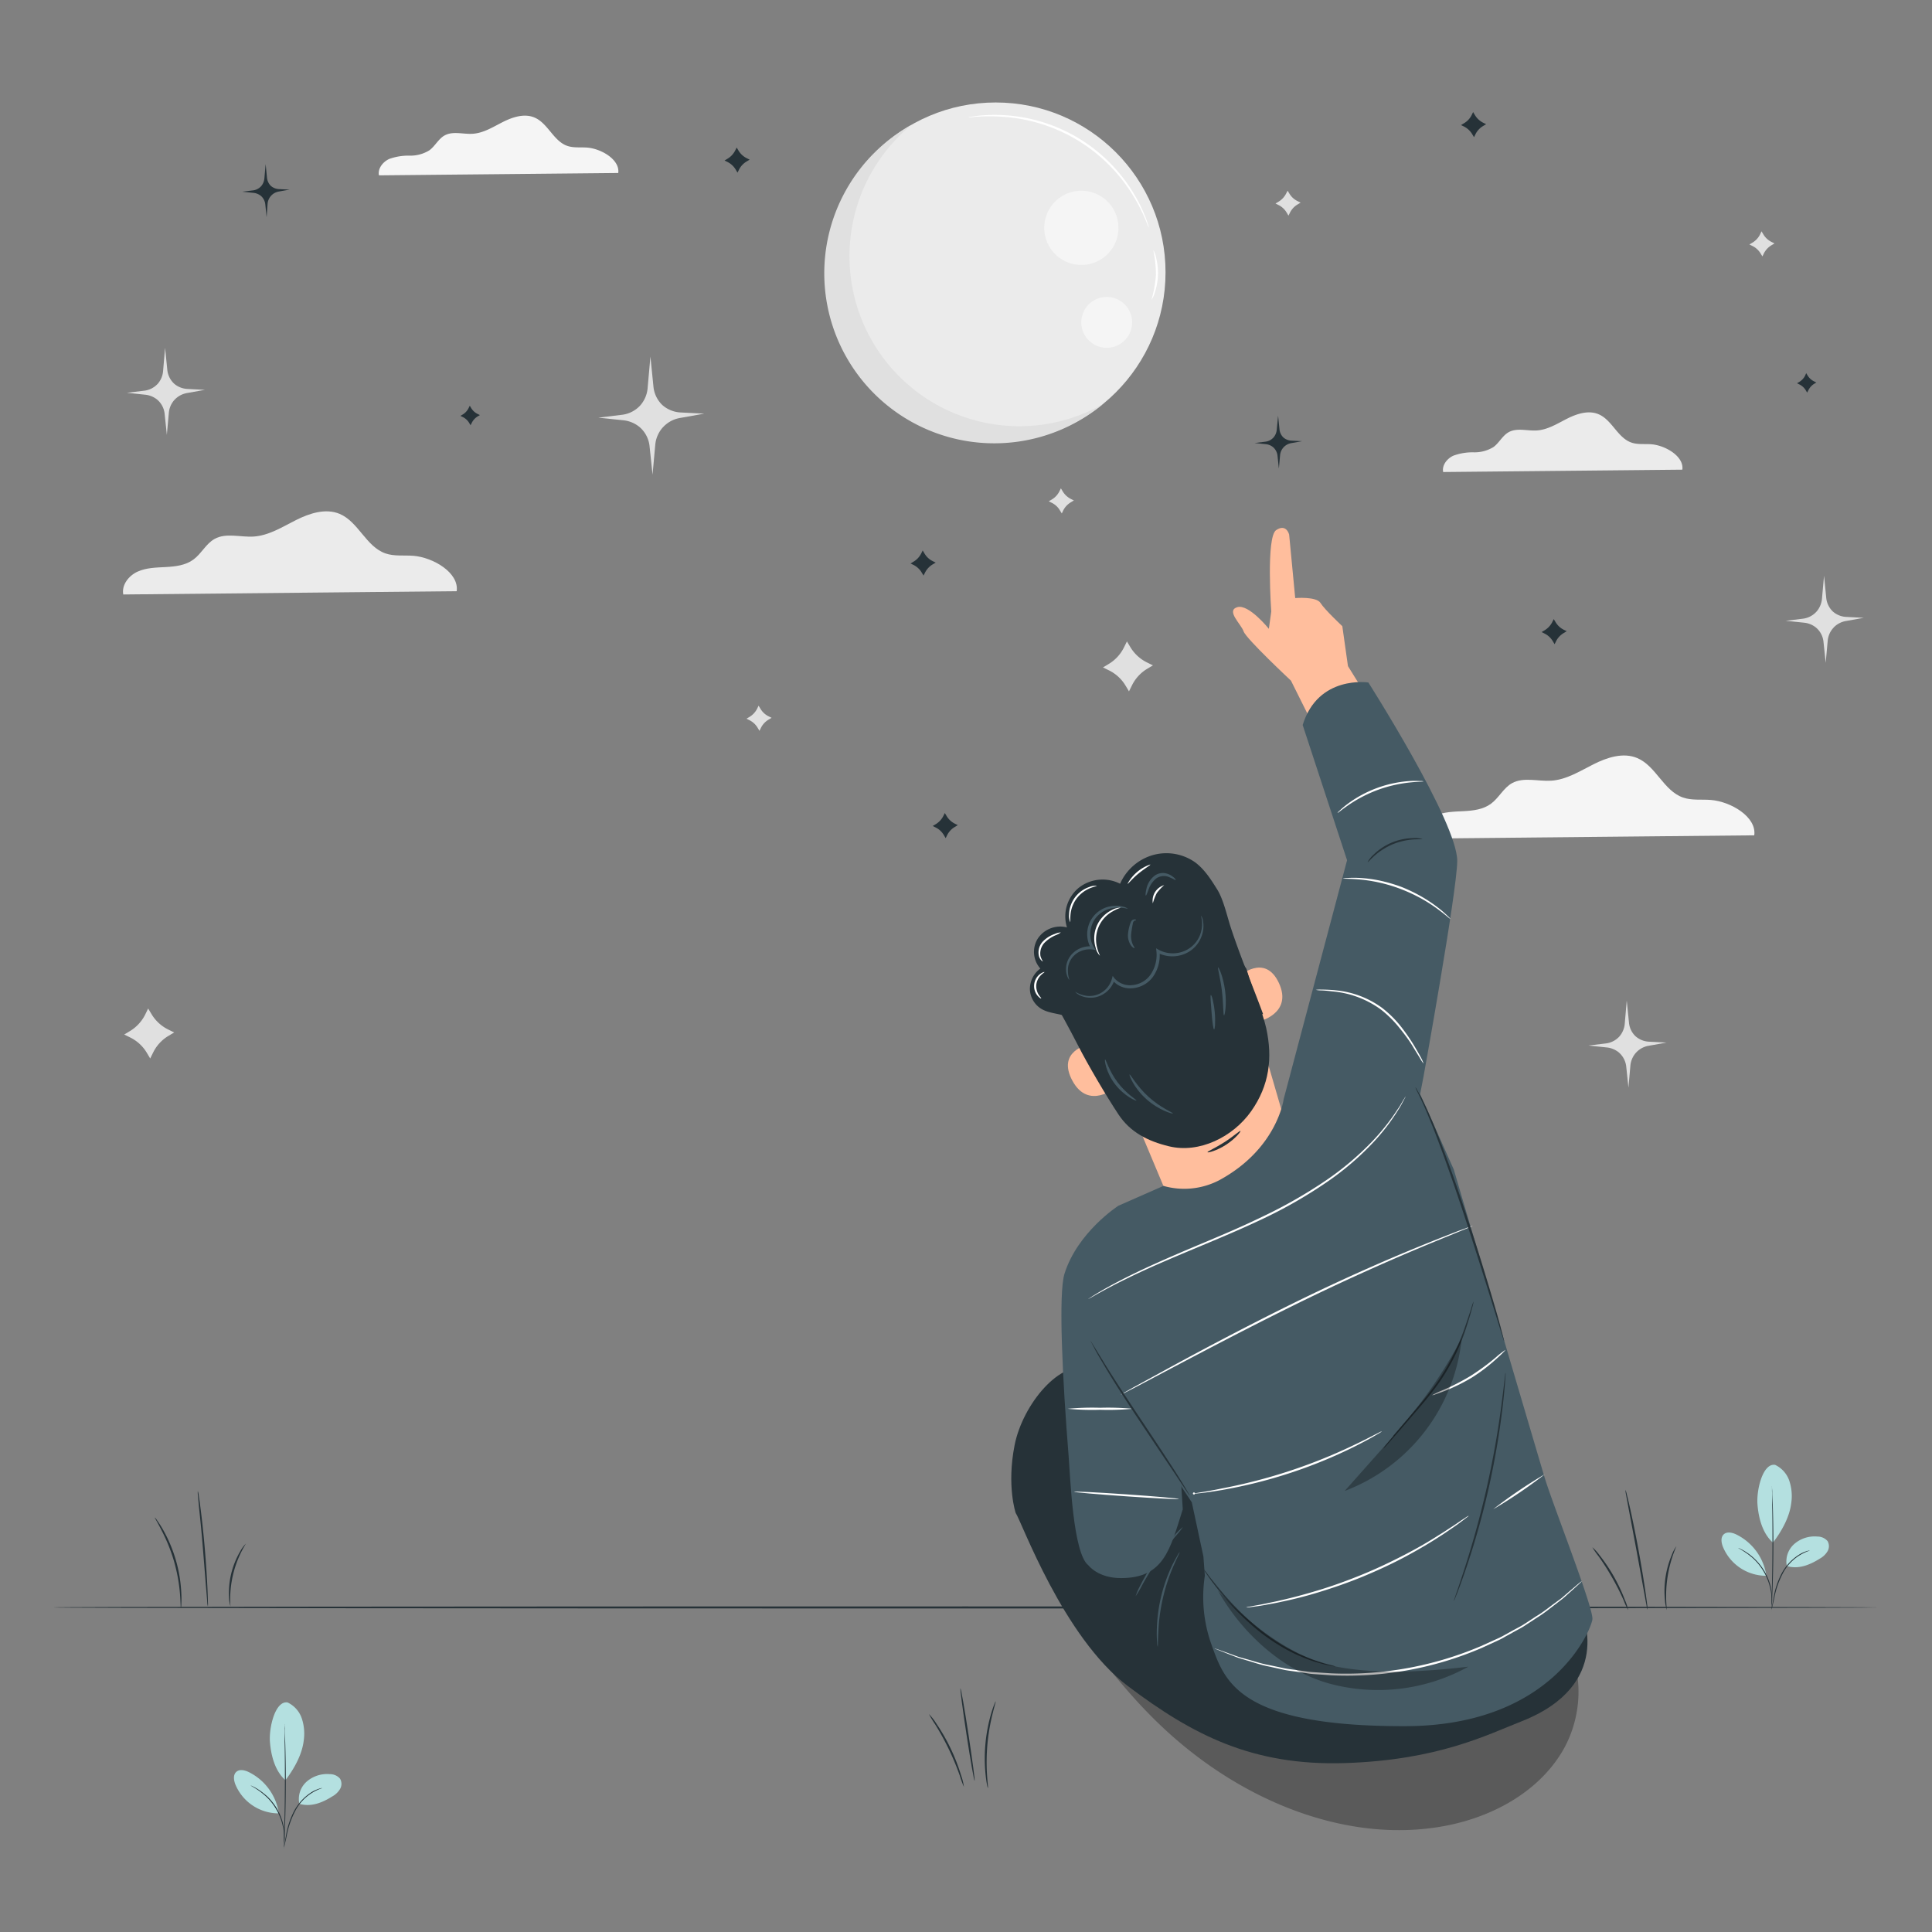 
<svg xmlns="http://www.w3.org/2000/svg" viewBox="0 0 500 500"><rect x="0" y="0" width="500" height="500" fill="#808080" stroke="none"/><g id="freepik--background-complete--inject-341"><path d="M454,216.18c.66-4.8-6.11-8.74-11.2-9.15-2.42-.2-4.94.17-7.24-.63-5-1.73-7-8.17-11.83-10.21-3.63-1.54-7.81-.17-11.33,1.6s-7,4-10.94,4.25c-3.42.22-7.14-1-10.13.63-2.23,1.24-3.4,3.81-5.46,5.33s-4.63,1.8-7.13,1.93-5.08.16-7.35,1.2-4.16,3.45-3.68,5.9Z" style="fill:#f5f5f5"></path><path d="M291.65,166l.9,1.5a10.36,10.36,0,0,0,4.25,3.92l1.58.77-1.51.91a10.28,10.28,0,0,0-3.91,4.25l-.78,1.57-.9-1.5a10.26,10.26,0,0,0-4.26-3.92l-1.57-.77,1.51-.91a10.28,10.28,0,0,0,3.91-4.25Z" style="fill:#e0e0e0"></path><path d="M38.34,261l.91,1.51a10.28,10.28,0,0,0,4.25,3.91l1.57.78-1.5.9a10.26,10.26,0,0,0-3.92,4.26l-.78,1.57-.9-1.51a10.28,10.28,0,0,0-4.25-3.91l-1.57-.78,1.5-.9a10.43,10.43,0,0,0,3.92-4.25Z" style="fill:#e0e0e0"></path><path d="M168.33,92.27l.77,7.66a7.62,7.62,0,0,0,2.29,4.87l.09.08a7.7,7.7,0,0,0,4.78,1.87l6,.3-6.22,1.11a7.77,7.77,0,0,0-4.26,2.2l-.37.39a7.82,7.82,0,0,0-1.84,4.47l-.69,7.64-.76-7.23a7.6,7.6,0,0,0-2.28-4.82l-.24-.22a7.81,7.81,0,0,0-4.36-1.83l-6.39-.67,6-.73a7.64,7.64,0,0,0,4.69-2.27l.22-.24a7.73,7.73,0,0,0,1.85-4.5Z" style="fill:#e0e0e0"></path><path d="M42.72,90l.57,5.64A5.64,5.64,0,0,0,45,99.23l.06.06a5.66,5.66,0,0,0,3.52,1.37l4.46.23-4.59.82a5.8,5.8,0,0,0-3.14,1.61l-.27.29a5.73,5.73,0,0,0-1.35,3.29l-.51,5.64-.56-5.33a5.58,5.58,0,0,0-1.68-3.55l-.18-.17a5.83,5.83,0,0,0-3.21-1.34l-4.71-.5,4.41-.53a5.6,5.6,0,0,0,3.46-1.68,1.29,1.29,0,0,0,.16-.17A5.71,5.71,0,0,0,42.21,96Z" style="fill:#e0e0e0"></path><path d="M421,258.93l.57,5.64a5.58,5.58,0,0,0,1.68,3.59l.07.06a5.66,5.66,0,0,0,3.52,1.37l4.46.23-4.59.82a5.73,5.73,0,0,0-3.14,1.61l-.27.29a5.81,5.81,0,0,0-1.36,3.29l-.5,5.64-.56-5.33a5.64,5.64,0,0,0-1.69-3.55l-.18-.17a5.8,5.8,0,0,0-3.2-1.34l-4.72-.5,4.42-.53a5.63,5.63,0,0,0,3.46-1.68l.16-.17a5.78,5.78,0,0,0,1.36-3.32Z" style="fill:#e0e0e0"></path><path d="M472.06,149l.56,5.64a5.64,5.64,0,0,0,1.69,3.59l.07.06a5.64,5.64,0,0,0,3.52,1.37l4.45.23-4.58.82a5.79,5.79,0,0,0-3.15,1.61l-.26.3a5.69,5.69,0,0,0-1.36,3.29l-.51,5.63-.56-5.33a5.58,5.58,0,0,0-1.68-3.55l-.18-.17a5.8,5.8,0,0,0-3.21-1.34l-4.71-.49,4.41-.54A5.62,5.62,0,0,0,470,158.4l.17-.18a5.84,5.84,0,0,0,1.36-3.32Z" style="fill:#e0e0e0"></path><path d="M333.23,49.35l.46.75a5.05,5.05,0,0,0,2.12,1.95l.79.39-.75.45a5.1,5.1,0,0,0-2,2.13l-.39.79-.45-.75a5.1,5.1,0,0,0-2.13-2l-.78-.39.75-.45a5.23,5.23,0,0,0,2-2.13Z" style="fill:#e0e0e0"></path><path d="M274.56,126.38l.45.75a5.23,5.23,0,0,0,2.13,2l.78.38-.75.46a5.14,5.14,0,0,0-2,2.12l-.38.79-.46-.75a5,5,0,0,0-2.12-2l-.79-.39.75-.45a5.1,5.1,0,0,0,2-2.13Z" style="fill:#e0e0e0"></path><path d="M455.88,59.86l.45.75a5.1,5.1,0,0,0,2.13,2l.78.39-.75.45a5.23,5.23,0,0,0-2,2.13l-.38.78-.46-.75a5.05,5.05,0,0,0-2.12-1.95l-.79-.39.75-.45a5.16,5.16,0,0,0,2-2.13Z" style="fill:#e0e0e0"></path><path d="M196.32,182.63l.46.75a5.05,5.05,0,0,0,2.12,2l.79.39-.75.45a5.1,5.1,0,0,0-2,2.13l-.39.79-.45-.75a5.1,5.1,0,0,0-2.13-2l-.78-.39.75-.45a5.23,5.23,0,0,0,2-2.13Z" style="fill:#e0e0e0"></path><circle cx="257.68" cy="70.48" r="43.96" style="fill:#ebebeb"></circle><path d="M263.72,110.31A44,44,0,0,1,236,32.24a44,44,0,1,0,49.43,72.34A43.74,43.74,0,0,1,263.72,110.31Z" style="fill:#e0e0e0"></path><circle cx="279.83" cy="58.95" r="9.61" transform="translate(176.69 325.68) rotate(-80.75)" style="fill:#f5f5f5"></circle><path d="M293,83.43a6.58,6.58,0,1,1-6.58-6.58A6.58,6.58,0,0,1,293,83.43Z" style="fill:#f5f5f5"></path><path d="M297.29,58.86a4.36,4.36,0,0,1-.25-.55c-.16-.36-.35-.92-.66-1.6a44.31,44.31,0,0,0-2.87-5.65,42.72,42.72,0,0,0-34.29-20.85,45.62,45.62,0,0,0-6.33,0c-.75,0-1.33.13-1.72.16a2.58,2.58,0,0,1-.61,0,3.66,3.66,0,0,1,.59-.13c.4-.05,1-.18,1.72-.25a40.37,40.37,0,0,1,6.37-.21,41.91,41.91,0,0,1,34.58,21,38.26,38.26,0,0,1,2.75,5.75c.28.7.44,1.27.57,1.64A2.14,2.14,0,0,1,297.29,58.86Z" style="fill:#fff"></path><path d="M298,77.58a32.07,32.07,0,0,0,1.16-6.4,31.36,31.36,0,0,0-.7-6.46,5.08,5.08,0,0,1,.7,1.81,16.1,16.1,0,0,1-.33,9.29A5.37,5.37,0,0,1,298,77.58Z" style="fill:#fff"></path><path d="M118.19,153c.66-4.8-6.11-8.75-11.2-9.16-2.42-.19-4.94.18-7.24-.62-5-1.74-7-8.17-11.83-10.22-3.63-1.53-7.81-.17-11.33,1.6s-7,4-10.94,4.26c-3.42.22-7.14-1.05-10.13.62-2.23,1.25-3.4,3.82-5.46,5.33s-4.63,1.8-7.13,1.94-5.08.16-7.35,1.2-4.15,3.44-3.68,5.9Z" style="fill:#ebebeb"></path><path d="M160,44.77c.47-3.45-4.39-6.28-8-6.57-1.74-.14-3.55.12-5.2-.45-3.57-1.25-5-5.87-8.49-7.34-2.61-1.1-5.61-.12-8.14,1.15s-5,2.88-7.85,3.06c-2.45.16-5.12-.76-7.27.44-1.6.9-2.44,2.74-3.91,3.83A9.34,9.34,0,0,1,106,40.28a14.6,14.6,0,0,0-5.28.86c-1.63.75-3,2.48-2.65,4.24Z" style="fill:#f5f5f5"></path><path d="M435.39,121.55c.47-3.44-4.39-6.28-8-6.57-1.74-.14-3.55.13-5.2-.45-3.57-1.25-5-5.86-8.49-7.33-2.6-1.1-5.61-.12-8.13,1.15s-5,2.87-7.85,3.05c-2.46.16-5.13-.75-7.28.45-1.6.89-2.44,2.74-3.91,3.83a9.33,9.33,0,0,1-5.12,1.38,14.43,14.43,0,0,0-5.28.87c-1.63.74-3,2.47-2.64,4.23Z" style="fill:#ebebeb"></path></g><g id="freepik--Floor--inject-341"><path d="M486.22,416c0,.15-105.77.27-236.21.27S13.78,416.18,13.78,416s105.75-.26,236.23-.26S486.22,415.89,486.22,416Z" style="fill:#263238"></path></g><g id="freepik--Plant--inject-341"><path d="M421.37,416.7a17.32,17.32,0,0,1-1.15-2.5,63.42,63.42,0,0,0-3-5.92,62.39,62.39,0,0,0-3.56-5.58,19.26,19.26,0,0,1-1.56-2.27,11.73,11.73,0,0,1,1.86,2.05,44,44,0,0,1,6.56,11.58A12,12,0,0,1,421.37,416.7Z" style="fill:#263238"></path><path d="M420.66,385.57a5.49,5.49,0,0,1,.36,1.19c.2.78.47,1.91.78,3.3.63,2.79,1.43,6.66,2.22,10.95s1.42,8.2,1.83,11c.2,1.41.36,2.56.45,3.36a6.33,6.33,0,0,1,.09,1.24,5.38,5.38,0,0,1-.29-1.21c-.17-.89-.37-2-.61-3.33-.53-2.92-1.22-6.76-2-11l-2.07-11c-.24-1.33-.45-2.44-.62-3.33A6.86,6.86,0,0,1,420.66,385.57Z" style="fill:#263238"></path><path d="M433.85,400.17a32.32,32.32,0,0,0-2.45,16.51,8.57,8.57,0,0,1-.5-2.45,23.59,23.59,0,0,1,.13-6,24.14,24.14,0,0,1,1.63-5.82A8.74,8.74,0,0,1,433.85,400.17Z" style="fill:#263238"></path><path d="M459.41,379.11a7.09,7.09,0,0,1,3.68,4.17,12.42,12.42,0,0,1,.49,5.65c-.41,3.67-2.5,7.37-4.74,10.3-3.09-2.7-3.8-7.4-4-9.8-.33-3.81,1.38-10.88,4.58-10.32" style="fill:#B4E0E0"></path><path d="M462.43,405.28a6,6,0,0,1,2-5.76,8,8,0,0,1,5.93-1.86,3.41,3.41,0,0,1,2.61,1.17,2.63,2.63,0,0,1,0,2.63,5.33,5.33,0,0,1-2,1.91c-2.67,1.68-5.57,2.82-8.59,1.91" style="fill:#B4E0E0"></path><path d="M458.47,416.52a3.66,3.66,0,0,1,.11-.75c.1-.53.22-1.22.37-2a21.23,21.23,0,0,1,2.1-6.5,13,13,0,0,1,4.67-5,8.63,8.63,0,0,1,1.9-.85c.24-.07.43-.1.55-.13s.2,0,.2,0a12.07,12.07,0,0,0-7.08,6.1,22.8,22.8,0,0,0-2.15,6.41c-.19.85-.34,1.54-.46,2A4.42,4.42,0,0,1,458.47,416.52Z" style="fill:#263238"></path><path d="M458.59,384.62a1.39,1.39,0,0,1,0,.33l.06.94c0,.82.09,2,.14,3.48.09,2.94.17,7,.15,11.48s-.13,8.55-.25,11.48c-.06,1.47-.12,2.66-.17,3.48,0,.39-.05.7-.06.94s0,.33,0,.33a1.19,1.19,0,0,1,0-.33c0-.24,0-.56,0-.95,0-.85.05-2,.08-3.47.07-2.94.15-7,.17-11.48s0-8.54-.07-11.48c0-1.44,0-2.62-.05-3.48,0-.38,0-.7,0-.94A1.19,1.19,0,0,1,458.59,384.62Z" style="fill:#263238"></path><path d="M457.09,407.51a14.17,14.17,0,0,0-7.74-10.39c-1-.49-2.38-.81-3.23-.05s-.66,2.15-.24,3.22A12.09,12.09,0,0,0,457,407.81" style="fill:#B4E0E0"></path><path d="M449.85,400.6a3.81,3.81,0,0,1,.65.29,7.91,7.91,0,0,1,.74.39,10,10,0,0,1,.94.59,11.68,11.68,0,0,1,1.08.81,12.16,12.16,0,0,1,1.15,1.05,15.51,15.51,0,0,1,2.18,2.8,15.72,15.72,0,0,1,1.44,3.24c.14.53.28,1,.36,1.51a12.14,12.14,0,0,1,.18,1.34,8.86,8.86,0,0,1,.05,1.11,5.52,5.52,0,0,1,0,.84,3.16,3.16,0,0,1-.08.71c-.06,0,0-1-.13-2.64-.06-.41-.11-.85-.22-1.32a13.3,13.3,0,0,0-.38-1.47,14.84,14.84,0,0,0-3.56-6c-.38-.38-.74-.74-1.11-1a11.65,11.65,0,0,0-1.05-.82C450.75,401.08,449.82,400.65,449.85,400.6Z" style="fill:#263238"></path><path d="M249.46,462.43a23.49,23.49,0,0,1-1.06-2.88A67.44,67.44,0,0,0,242,446.24a25.48,25.48,0,0,1-1.59-2.64,13.76,13.76,0,0,1,1.9,2.44,49.36,49.36,0,0,1,6.41,13.39A14.28,14.28,0,0,1,249.46,462.43Z" style="fill:#263238"></path><path d="M252.23,460.89c-.14,0-1.08-5.33-2.09-11.95s-1.72-12-1.58-12,1.08,5.33,2.09,12S252.37,460.87,252.23,460.89Z" style="fill:#263238"></path><path d="M257.68,440.33c.07,0-.32,1.24-.81,3.23a52.33,52.33,0,0,0-1.33,7.88,53.14,53.14,0,0,0-.09,8c.14,2,.3,3.31.22,3.32a3.76,3.76,0,0,1-.23-.87c-.12-.57-.24-1.39-.35-2.42a40.79,40.79,0,0,1-.07-8.08,41.5,41.5,0,0,1,1.49-7.93c.3-1,.57-1.78.79-2.32S257.64,440.31,257.68,440.33Z" style="fill:#263238"></path><path d="M40.05,392.72a3.31,3.31,0,0,1,.61.76,26.09,26.09,0,0,1,1.44,2.24,36.72,36.72,0,0,1,4.83,16.72,24.72,24.72,0,0,1,0,2.66,4,4,0,0,1-.11,1c-.09,0-.07-1.39-.24-3.61A43.5,43.5,0,0,0,45,403.93a43.75,43.75,0,0,0-3.25-8C40.74,393.93,40,392.77,40.05,392.72Z" style="fill:#263238"></path><path d="M51.19,385.87a4.59,4.59,0,0,1,.24,1.15c.13.75.28,1.84.45,3.19.35,2.69.77,6.42,1.12,10.55s.58,7.87.7,10.58c.06,1.36.09,2.46.1,3.21a5.66,5.66,0,0,1,0,1.19,5.31,5.31,0,0,1-.17-1.17c-.07-.87-.15-1.94-.26-3.21-.23-2.82-.52-6.49-.85-10.56s-.7-7.73-1-10.55c-.12-1.27-.21-2.34-.29-3.2A5.56,5.56,0,0,1,51.19,385.87Z" style="fill:#263238"></path><path d="M63.64,399.49a27.35,27.35,0,0,0-4,16.23,8.85,8.85,0,0,1-.37-2.5,21.14,21.14,0,0,1,.59-6.06,21.46,21.46,0,0,1,2.29-5.64A8.5,8.5,0,0,1,63.64,399.49Z" style="fill:#263238"></path><path d="M74.44,440.6a7.09,7.09,0,0,1,3.68,4.17,12.54,12.54,0,0,1,.49,5.65c-.42,3.66-2.5,7.37-4.74,10.29-3.09-2.69-3.8-7.39-4-9.8-.33-3.8,1.38-10.88,4.58-10.31" style="fill:#B4E0E0"></path><path d="M77.46,466.76a6,6,0,0,1,2-5.76,8.07,8.07,0,0,1,5.93-1.85A3.39,3.39,0,0,1,88,460.32,2.63,2.63,0,0,1,88,463a5.33,5.33,0,0,1-2,1.91c-2.67,1.68-5.57,2.81-8.59,1.9" style="fill:#B4E0E0"></path><path d="M73.5,478a3.75,3.75,0,0,1,.11-.75c.1-.53.22-1.21.37-2a21.37,21.37,0,0,1,2.1-6.51,13.1,13.1,0,0,1,4.67-5,9,9,0,0,1,1.9-.84,5.53,5.53,0,0,1,.55-.14.6.6,0,0,1,.2,0,12.09,12.09,0,0,0-7.08,6.09,22.58,22.58,0,0,0-2.15,6.41c-.19.86-.34,1.55-.46,2A3.71,3.71,0,0,1,73.5,478Z" style="fill:#263238"></path><path d="M73.61,446.1a1.14,1.14,0,0,1,0,.33l.06.95c0,.82.09,2,.14,3.48.09,2.93.17,7,.15,11.48s-.13,8.54-.25,11.48c-.06,1.47-.12,2.65-.17,3.47,0,.39,0,.71-.07.95a1.14,1.14,0,0,1,0,.33,1.72,1.72,0,0,1,0-.33c0-.25,0-.56,0-.95,0-.85,0-2,.09-3.48.07-2.93.15-7,.17-11.47s0-8.54-.07-11.48c0-1.44,0-2.62-.06-3.48v-.95C73.6,446.22,73.61,446.1,73.61,446.1Z" style="fill:#263238"></path><path d="M72.12,469a14.21,14.21,0,0,0-7.75-10.39c-1-.49-2.37-.82-3.22-.05s-.66,2.15-.25,3.22A12.13,12.13,0,0,0,72,469.3" style="fill:#B4E0E0"></path><path d="M64.87,462.09a3.1,3.1,0,0,1,.66.28,6.32,6.32,0,0,1,.74.4,10,10,0,0,1,.94.59,13.19,13.19,0,0,1,1.08.81,15.22,15.22,0,0,1,1.15,1,16.36,16.36,0,0,1,2.18,2.8,15.44,15.44,0,0,1,1.43,3.25,14.36,14.36,0,0,1,.37,1.51,11.83,11.83,0,0,1,.18,1.34,8.86,8.86,0,0,1,.05,1.11,5.56,5.56,0,0,1,0,.84,4.14,4.14,0,0,1-.08.71c-.06,0,0-1-.14-2.64a11.94,11.94,0,0,0-.21-1.32,14.05,14.05,0,0,0-.38-1.48,15,15,0,0,0-3.56-5.95,15,15,0,0,0-1.11-1c-.36-.32-.72-.58-1.05-.83C65.78,462.56,64.85,462.14,64.87,462.09Z" style="fill:#263238"></path></g><g id="freepik--character-2--inject-341"><g style="opacity:0.3"><path d="M402,420.36c-6.11-6.5-15.34-8.92-24.12-10.47A212.27,212.27,0,0,0,282.06,415l-7,1c12.3,16.76,22.67,30.74,40,42.29s38.7,18.13,59.11,14.21c11.84-2.27,23.39-8.42,29.79-18.64S410.29,429.14,402,420.36Z"></path></g><path d="M337,305.68l-30.24,14.76L295.4,293.36s-2.39.65-8.27-10.65S271,252.35,271,252.35h0a47.21,47.21,0,0,1,43.66-15.72l2.4.42Z" style="fill:#ffbe9d"></path><path d="M320.4,252.9c.16-.18,6.93-6.39,10.59,1.52s-5.31,10.1-5.43,9.88S320.4,252.9,320.4,252.9Z" style="fill:#ffbe9d"></path><path d="M281.75,270.32c-.24,0-8.36,1.76-4.19,9.41s11.27,1.75,11.17,1.52S281.75,270.32,281.75,270.32Z" style="fill:#ffbe9d"></path><path d="M322.57,250.72c2.08,7.12,4,10.43,5.12,15.34,1.7,7.77.82,14.84-3.88,21.51s-13.41,11-21.29,9.09c-5.47-1.33-10-3.63-13.06-8.24s-8-13-10.48-17.89c-4.53-8.84-9.42-17-9.42-17l24-17.81,19.27,1.05Z" style="fill:#263238"></path><path d="M312.5,298.19c.05.2,2.37-.35,4.8-1.93s3.89-3.44,3.73-3.57-1.82,1.41-4.16,2.91S312.43,298,312.5,298.19Z" style="fill:#263238"></path><path d="M326.88,262.44c-2.59-7.07-5.94-15-8.4-22.54-.92-2.85-1.87-7.15-3.45-9.68s-3.23-5.16-5.66-7a12.92,12.92,0,0,0-11-1.93,13.31,13.31,0,0,0-8.49,7.42,10,10,0,0,0-10.75,1.09,9.61,9.61,0,0,0-3,10.21,7,7,0,0,0-7.53,2.86,6.49,6.49,0,0,0,.64,7.79,6.57,6.57,0,0,0-2.7,5.45,6.18,6.18,0,0,0,3.11,5.07c2.13,1.2,4.82,1.09,7,2.14a7.05,7.05,0,0,1,3.94,6.81" style="fill:#263238"></path><path d="M278.25,256.67s.18.26.66.59a5.84,5.84,0,0,0,2.36.88,6.28,6.28,0,0,0,3.94-.67,6.65,6.65,0,0,0,3.26-4l-.63.14a6,6,0,0,0,5.47,2.12,7.24,7.24,0,0,0,5.56-3.7,9.7,9.7,0,0,0,1.21-5.9l-.6.39a8.34,8.34,0,0,0,7.53.16,7.8,7.8,0,0,0,4-4.5,7.42,7.42,0,0,0,.32-3.88,3.18,3.18,0,0,0-.47-1.31c-.06,0,.1.48.2,1.35a8,8,0,0,1-.52,3.69,7.4,7.4,0,0,1-3.82,4,7.72,7.72,0,0,1-6.84-.22l-.68-.39.08.78a9,9,0,0,1-1.13,5.4,6.41,6.41,0,0,1-4.91,3.32,5.32,5.32,0,0,1-4.84-1.77l-.44-.59-.19.72a6.11,6.11,0,0,1-2.84,3.69,6,6,0,0,1-3.61.76A8,8,0,0,1,278.25,256.67Z" style="fill:#455a64"></path><path d="M276.75,253.56a7.54,7.54,0,0,1-.31-3.39A5.4,5.4,0,0,1,278.3,247a5.74,5.74,0,0,1,4.38-1.27l.86.12-.45-.73a6.22,6.22,0,0,1-.85-2.37,6.92,6.92,0,0,1,1.4-5.26,7.11,7.11,0,0,1,3.92-2.4,9.78,9.78,0,0,1,4.35.13,2.49,2.49,0,0,0-1.09-.53,7.21,7.21,0,0,0-3.37-.16,7.33,7.33,0,0,0-6,8.36,6.77,6.77,0,0,0,1,2.66l.41-.6a6.38,6.38,0,0,0-5,1.54,5.71,5.71,0,0,0-1.93,3.64,5.36,5.36,0,0,0,.32,2.64C276.48,253.33,276.71,253.59,276.75,253.56Z" style="fill:#455a64"></path><path d="M293.61,245.36c.08-.1-.24-.43-.51-1.08a5.51,5.51,0,0,1-.34-2.71,28.55,28.55,0,0,1,.48-2.83c.21-.6.72-.51.76-.58s0-.19-.33-.23a1.07,1.07,0,0,0-.95.58,6.82,6.82,0,0,0-.46,1.34,9.74,9.74,0,0,0-.31,1.67,4.58,4.58,0,0,0,.64,3C293.05,245.24,293.56,245.44,293.61,245.36Z" style="fill:#455a64"></path><path d="M304.28,227.74c.06-.07-.31-.61-1.21-1.18a4.43,4.43,0,0,0-1.81-.61,3.59,3.59,0,0,0-2.36.62,5.72,5.72,0,0,0-2.22,3.54c-.23,1-.25,1.64-.14,1.66s.34-.57.69-1.51a6.17,6.17,0,0,1,2.12-3,3.47,3.47,0,0,1,3.44-.16C303.68,227.46,304.19,227.83,304.28,227.74Z" style="fill:#455a64"></path><path d="M316.78,262.77c.21,0,.73-2.84.28-6.35s-1.63-6.14-1.82-6.05.6,2.75,1,6.16S316.54,262.76,316.78,262.77Z" style="fill:#455a64"></path><path d="M314.2,266.41c.22,0,.41-2,.17-4.51s-.79-4.43-1-4.38,0,2,.18,4.47S314,266.42,314.2,266.41Z" style="fill:#455a64"></path><path d="M292.33,278.08c-.19.05,1.07,3.46,4.35,6.38s6.84,3.89,6.87,3.69-3.2-1.46-6.31-4.29S292.56,278,292.33,278.08Z" style="fill:#455a64"></path><path d="M286,274.19c-.21,0,.17,3.29,2.58,6.41s5.49,4.41,5.54,4.22-2.63-1.72-4.88-4.71S286.19,274.12,286,274.19Z" style="fill:#455a64"></path><path d="M270.31,251.57c0,.08-.39.28-.9.78a4.24,4.24,0,0,0-1.21,2.41,4.19,4.19,0,0,0,.59,2.63c.37.61.73.91.67,1s-.48-.16-1-.77a3.92,3.92,0,0,1,.68-5.52C269.8,251.6,270.29,251.51,270.31,251.57Z" style="fill:#fff"></path><path d="M274.55,241.31a6.09,6.09,0,0,1-1.38.74,8.85,8.85,0,0,0-3,2.09,4.05,4.05,0,0,0-.89,3.31,5.86,5.86,0,0,0,.62,1.37c0,.05-.65-.27-1-1.27a4.14,4.14,0,0,1,.86-3.75,7.62,7.62,0,0,1,3.22-2.09A4.12,4.12,0,0,1,274.55,241.31Z" style="fill:#fff"></path><path d="M283.86,229.26c0,.09-.72.18-1.79.62a8.4,8.4,0,0,0-3.49,2.72,8.3,8.3,0,0,0-1.54,4.15c-.1,1.16,0,1.88-.06,1.9a4,4,0,0,1-.31-1.92,7.72,7.72,0,0,1,5.27-7.19A3.73,3.73,0,0,1,283.86,229.26Z" style="fill:#fff"></path><path d="M297.68,223.77c.07.14-1.46,1-3.07,2.33s-2.68,2.72-2.81,2.63a10.68,10.68,0,0,1,5.88-5Z" style="fill:#fff"></path><path d="M284.63,247.31a4.52,4.52,0,0,1-1.08-2.07,8.15,8.15,0,0,1,4.19-9.72,4.7,4.7,0,0,1,2.26-.63c0,.09-.87.26-2.09,1a8.31,8.31,0,0,0-4,9.29C284.23,246.51,284.71,247.27,284.63,247.31Z" style="fill:#fff"></path><path d="M298.35,233.78a4.2,4.2,0,0,1,2.94-4.71,13.2,13.2,0,0,0-1.92,2.07A13.76,13.76,0,0,0,298.35,233.78Z" style="fill:#fff"></path><path d="M262.86,391.56c1.48,2.08,12.26,32.14,29,44.77s32.25,20.73,56.28,19.95,36.65-7.28,45.6-10.79c24.15-9.49,15.64-28.16,15.64-28.16l-42.13-10.6-57-30.29S289.64,357,282.09,354.25s-17.42,9.16-19.51,19.75S262.86,391.56,262.86,391.56Z" style="fill:#263238"></path><path d="M299.61,426.14a3.17,3.17,0,0,1-.14-1,25,25,0,0,1-.1-2.74,41.18,41.18,0,0,1,4.07-17.48c.51-1,1-1.86,1.3-2.4a3.56,3.56,0,0,1,.57-.83c.08,0-.61,1.29-1.53,3.39a47.79,47.79,0,0,0-4,17.33C299.63,424.71,299.7,426.14,299.61,426.14Z" style="fill:#455a64"></path><path d="M293.9,413.1a15.76,15.76,0,0,1,1.28-2.93,61.71,61.71,0,0,1,3.94-6.64,58.37,58.37,0,0,1,4.76-6.08,15.84,15.84,0,0,1,2.26-2.26,23.79,23.79,0,0,1-2,2.5c-1.25,1.52-2.92,3.66-4.61,6.14s-3.08,4.8-4,6.52A24.79,24.79,0,0,1,293.9,413.1Z" style="fill:#455a64"></path><path d="M348.85,172.39l-1.46-10.34s-4.56-4.26-5.64-6-6.55-1.27-6.55-1.27l-1.57-16.44s-.71-2.92-3.36-1.15S329,158.26,329,158.26l-.62,4.48s-5.23-6.52-8.19-5.6,1,4.35,1.65,6.26,12.26,12.75,12.26,12.75l10.14,20.33,2.15,0,7.14,5.05,6.95-10.43Z" style="fill:#ffbe9d"></path><path d="M289.42,312.06s-10.53,6.76-13.93,17.58c-1.61,5.1-.54,27.22,1.08,47.34.41,5.07,1.11,25,5.09,28.11.09.07,2.49,3.32,8.44,3.32,11.06,0,12.69-7.27,16-17.81L305.31,378s4.48-42.35,2.85-49.68S289.42,312.06,289.42,312.06Z" style="fill:#455a64"></path><path d="M343.73,275.69l-11.52,8.77s-1.64,12.86-16.71,21a19.63,19.63,0,0,1-14.4,1.45l-11.68,5.14-5.2,40.2,24.22,36.56,3,14,.37,5a36.52,36.52,0,0,0,1.71,17.78c3.39,9.37,6.78,21.25,50.22,21.14,37.94-.09,48-24.78,48.37-27.63s-10.26-29.76-12.3-36.52-23.58-79.93-23.58-79.93l-8.65-19.39Z" style="fill:#455a64"></path><path d="M348.62,222.63l-16.41,61.83,21.55,7.67,11,5.35,3.62-18.72s8.69-48,8.75-55.93c.07-10-23-46.2-23-46.2s-13-2-17,11Z" style="fill:#455a64"></path><path d="M345.68,431.29A9.81,9.81,0,0,1,344,431a17.08,17.08,0,0,1-2-.46c-.76-.22-1.63-.41-2.56-.77a30.33,30.33,0,0,1-3-1.17c-1.09-.43-2.18-1-3.35-1.61a52.12,52.12,0,0,1-7.11-4.7,67.25,67.25,0,0,1-10.81-11c-1.22-1.55-2.17-2.84-2.78-3.76a10.15,10.15,0,0,1-.93-1.45,11,11,0,0,1,1.09,1.33c.66.88,1.65,2.13,2.9,3.65a74.08,74.08,0,0,0,10.86,10.83,53.2,53.2,0,0,0,7,4.69c1.15.6,2.23,1.19,3.29,1.64s2.05.87,3,1.22,1.78.59,2.52.83,1.39.41,1.93.54A12.78,12.78,0,0,1,345.68,431.29Z" style="fill:#263238"></path><path d="M389.63,355.25a4.14,4.14,0,0,1,0,.62c0,.46-.07,1-.12,1.76-.1,1.54-.32,3.76-.63,6.49a209.38,209.38,0,0,1-3.65,21.19,205.15,205.15,0,0,1-5.84,20.7c-.89,2.6-1.65,4.69-2.21,6.13l-.66,1.64a3.36,3.36,0,0,1-.26.56,2.65,2.65,0,0,1,.16-.59c.15-.44.33-1,.56-1.68.51-1.45,1.22-3.56,2.06-6.18,1.69-5.23,3.83-12.52,5.68-20.69s3.07-15.68,3.79-21.13c.36-2.72.63-4.93.8-6.45l.22-1.76A2.38,2.38,0,0,1,389.63,355.25Z" style="fill:#263238"></path><path d="M381.38,336.78a11.9,11.9,0,0,1-.41,1.74c-.28,1.11-.75,2.7-1.38,4.66a54.24,54.24,0,0,1-7,14.43,84.74,84.74,0,0,1-5.48,6.93L362.41,370l-3.2,3.64a12.22,12.22,0,0,1-1.23,1.3,11.52,11.52,0,0,1,1.07-1.43c.71-.9,1.77-2.18,3.08-3.75s2.92-3.44,4.66-5.49,3.64-4.36,5.41-6.92a58.56,58.56,0,0,0,7.05-14.25c.66-1.93,1.19-3.5,1.53-4.6A10.49,10.49,0,0,1,381.38,336.78Z" style="fill:#263238"></path><path d="M293.12,364.59a66.58,66.58,0,0,1-8.4.26,66.68,66.68,0,0,1-8.41-.26,69,69,0,0,1,8.41-.26A68.92,68.92,0,0,1,293.12,364.59Z" style="fill:#fff"></path><path d="M381.15,317.26l-.24.12-.7.3-2.73,1.11c-2.37,1-5.79,2.36-10,4.13-8.43,3.53-20,8.65-32.49,14.81s-23.68,12.08-31.76,16.34l-9.58,5.06L291,360.48l-.69.34a.76.76,0,0,1-.24.1s.07-.06.21-.14l.67-.39,2.56-1.44,9.5-5.2c8-4.35,19.19-10.32,31.71-16.49s24.11-11.23,32.58-14.68c4.24-1.73,7.69-3.07,10.08-4l2.76-1,.72-.25A1.15,1.15,0,0,1,381.15,317.26Z" style="fill:#fff"></path><path d="M368.41,275.25a7.26,7.26,0,0,1-.79-1.18c-.47-.78-1.17-1.89-2-3.27s-2-3-3.33-4.63a28.8,28.8,0,0,0-4.91-4.9,24.87,24.87,0,0,0-11.61-4.6c-1.61-.18-2.92-.33-3.83-.35a8.58,8.58,0,0,1-1.41-.14,6.88,6.88,0,0,1,1.42-.07,34.54,34.54,0,0,1,3.87.2,24.06,24.06,0,0,1,11.88,4.54,28.33,28.33,0,0,1,5,5,50,50,0,0,1,3.26,4.74c.83,1.4,1.49,2.55,1.91,3.36A7.22,7.22,0,0,1,368.41,275.25Z" style="fill:#fff"></path><path d="M357.63,370.44a2.87,2.87,0,0,1-.43.3l-1.3.77c-1.13.67-2.8,1.57-4.9,2.64a124,124,0,0,1-16.94,7,125.42,125.42,0,0,1-17.79,4.46c-2.32.39-4.2.66-5.5.8l-1.51.15a.27.27,0,1,1,0-.1l1.49-.25c1.29-.2,3.16-.52,5.46-1a139.61,139.61,0,0,0,34.64-11.45c2.11-1,3.8-1.88,5-2.49l1.35-.69A1.65,1.65,0,0,1,357.63,370.44Z" style="fill:#fff"></path><path d="M389.63,349.33s-.19.27-.59.67-1,1-1.76,1.66a44.55,44.55,0,0,1-6.36,4.85,46.32,46.32,0,0,1-7.17,3.52c-1,.37-1.73.65-2.28.83a2.45,2.45,0,0,1-.86.22,24.48,24.48,0,0,1,3-1.39,60.66,60.66,0,0,0,7-3.62,61.31,61.31,0,0,0,6.39-4.68A24.76,24.76,0,0,1,389.63,349.33Z" style="fill:#fff"></path><path d="M380.12,392.27a2.74,2.74,0,0,1-.49.42l-1.46,1.11c-.64.48-1.42,1.06-2.36,1.69s-2,1.39-3.2,2.14c-2.39,1.56-5.31,3.3-8.63,5.09s-7.08,3.56-11.1,5.23-7.95,3-11.56,4.11-6.91,1.91-9.7,2.48c-1.39.33-2.67.53-3.78.74s-2.08.36-2.87.46l-1.82.25a2.39,2.39,0,0,1-.64,0,4,4,0,0,1,.63-.15l1.8-.34c.78-.13,1.74-.31,2.84-.55s2.38-.46,3.76-.81c2.77-.62,6-1.48,9.64-2.58s7.49-2.48,11.51-4.13,7.73-3.45,11.06-5.18,6.26-3.45,8.66-5c1.22-.73,2.28-1.46,3.23-2.07s1.76-1.16,2.41-1.62l1.52-1A3.41,3.41,0,0,1,380.12,392.27Z" style="fill:#fff"></path><path d="M399.83,381.51a125.16,125.16,0,0,1-13.4,9.09,125.16,125.16,0,0,1,13.4-9.09Z" style="fill:#fff"></path><path d="M409.37,409.24s-.05.07-.18.19l-.56.53-2.21,2-1.6,1.44c-.59.52-1.3,1-2,1.58-1.48,1.09-3.07,2.46-5.05,3.67l-3.05,2c-1.05.71-2.24,1.27-3.42,1.95l-1.82,1a17.09,17.09,0,0,1-1.91,1l-4.07,1.87a88.07,88.07,0,0,1-38.89,7.1l-4.47-.31A18.74,18.74,0,0,1,338,433l-2.05-.3c-1.35-.22-2.66-.32-3.9-.61l-3.55-.78c-2.28-.43-4.25-1.16-6-1.65-.88-.28-1.71-.49-2.44-.77l-2-.77-2.77-1.1-.72-.29a1,1,0,0,1-.24-.12,1,1,0,0,1,.26.07l.74.25,2.8,1,2,.73c.74.26,1.57.46,2.45.72,1.77.47,3.74,1.17,6,1.57l3.54.74c1.23.28,2.54.38,3.88.58l2,.28a18.56,18.56,0,0,0,2.12.22l4.45.29A89.07,89.07,0,0,0,383.29,426l4.06-1.84a18.87,18.87,0,0,0,1.91-.95l1.81-1c1.18-.67,2.37-1.22,3.42-1.91l3.06-2c2-1.18,3.58-2.53,5.07-3.59.73-.56,1.44-1,2-1.54l1.63-1.4,2.27-1.93.6-.49A1,1,0,0,1,409.37,409.24Z" style="fill:#fff"></path><path d="M363.76,283.79s0,.08-.1.23l-.35.67c-.33.57-.74,1.46-1.43,2.51a53.15,53.15,0,0,1-6.47,8.44,72.83,72.83,0,0,1-12,10.27,119.43,119.43,0,0,1-16.76,9.6c-6.2,2.94-12.23,5.42-17.7,7.71s-10.39,4.38-14.44,6.29-7.28,3.57-9.47,4.79c-1.11.59-1.94,1.1-2.52,1.41l-.66.36-.23.11a.77.77,0,0,1,.21-.15l.63-.41c.56-.34,1.38-.88,2.47-1.5,2.16-1.27,5.37-3,9.41-4.94s8.95-4.09,14.41-6.4S320.28,318,326.45,315a123.48,123.48,0,0,0,16.72-9.52,75.41,75.41,0,0,0,12-10.13,57.07,57.07,0,0,0,6.56-8.3c.72-1,1.15-1.9,1.51-2.45l.39-.64A1.34,1.34,0,0,1,363.76,283.79Z" style="fill:#fff"></path><path d="M375.4,237.85c-.07.07-1.31-1.12-3.54-2.73a39.93,39.93,0,0,0-4.07-2.6,43.36,43.36,0,0,0-5.37-2.48A40.06,40.06,0,0,0,352,227.62c-2.74-.25-4.46-.18-4.46-.28a6.45,6.45,0,0,1,1.2-.12,26.72,26.72,0,0,1,3.29,0,35.21,35.21,0,0,1,4.84.63,41.23,41.23,0,0,1,5.76,1.66A40.71,40.71,0,0,1,368,232.1a36,36,0,0,1,4.06,2.72,25.65,25.65,0,0,1,2.5,2.15A4.87,4.87,0,0,1,375.4,237.85Z" style="fill:#fff"></path><path d="M368.41,202.21c0,.09-1.36.06-3.53.29a35,35,0,0,0-8.27,1.91,35.36,35.36,0,0,0-7.55,3.89c-1.8,1.23-2.82,2.13-2.88,2.06s.21-.27.65-.7a23.79,23.79,0,0,1,2-1.66,30.38,30.38,0,0,1,16-5.87,21.35,21.35,0,0,1,2.61,0A2.84,2.84,0,0,1,368.41,202.21Z" style="fill:#fff"></path><path d="M366.32,281.38a3.08,3.08,0,0,1,.38.6l1,1.78c.4.78.86,1.76,1.4,2.89s1.08,2.46,1.72,3.9c2.44,5.82,5.41,14,8.45,23.16s5.56,17.48,7.33,23.53c.89,3,1.58,5.48,2,7.18.22.82.39,1.47.52,2a5.8,5.8,0,0,1,.15.69,3.32,3.32,0,0,1-.25-.66c-.16-.49-.36-1.14-.61-1.94l-2.21-7.13c-1.86-6-4.46-14.34-7.48-23.48s-5.94-17.33-8.29-23.18c-.61-1.45-1.14-2.78-1.64-3.92s-.95-2.1-1.33-2.92l-.9-1.82A3.44,3.44,0,0,1,366.32,281.38Z" style="fill:#263238"></path><path d="M282.26,347.08s.11.13.28.4l.73,1.17,2.66,4.34c2.26,3.65,5.5,8.62,9.14,14.07s6.92,10.4,9.22,14c1.15,1.82,2.06,3.3,2.67,4.33q.41.72.69,1.2c.16.28.23.43.21.44a2.26,2.26,0,0,1-.3-.38l-.77-1.15L304,381.3c-2.43-3.63-5.72-8.53-9.34-13.95s-6.84-10.46-9-14.17c-1.1-1.85-2-3.36-2.52-4.43l-.65-1.22C282.31,347.24,282.24,347.09,282.26,347.08Z" style="fill:#263238"></path><path d="M305.11,387.93c0,.15-6.1-.16-13.61-.68s-13.57-1.05-13.56-1.19,6.1.16,13.6.68S305.12,387.79,305.11,387.93Z" style="fill:#fff"></path><g style="opacity:0.3"><path d="M360.59,371.5v.19L348,385.86a47.26,47.26,0,0,0,30.3-39.6A118.44,118.44,0,0,1,360.59,371.5Z"></path></g><g style="opacity:0.3"><path d="M345.68,431.29c-11.06-2.13-22.89-11.31-30.47-19.64,6.09,10.87,16.63,20.59,28.62,24A48.21,48.21,0,0,0,380,431.34C368.73,432.63,356.74,433.43,345.68,431.29Z"></path></g><path d="M368.14,217.16c0,.08-.91,0-2.35.09a17.45,17.45,0,0,0-5.43,1.28,17.26,17.26,0,0,0-4.71,3c-1.08,1-1.64,1.67-1.71,1.61a6.47,6.47,0,0,1,1.45-1.87,15,15,0,0,1,4.77-3.2,15.12,15.12,0,0,1,5.62-1.17A6.35,6.35,0,0,1,368.14,217.16Z" style="fill:#263238"></path></g><g id="freepik--Stars--inject-341"><path d="M121.58,105l.35.59a4,4,0,0,0,1.66,1.53l.61.3-.58.35a4,4,0,0,0-1.53,1.67l-.31.61-.35-.59a4,4,0,0,0-1.66-1.53l-.61-.3.58-.35a4,4,0,0,0,1.53-1.66Z" style="fill:#263238"></path><path d="M467.44,96.57l.36.59a4,4,0,0,0,1.66,1.53l.61.3-.59.36A4,4,0,0,0,468,101l-.31.61-.35-.59a4,4,0,0,0-1.66-1.53l-.61-.3.58-.35a4,4,0,0,0,1.53-1.66Z" style="fill:#263238"></path><path d="M238.79,142.46l.45.75a5.07,5.07,0,0,0,2.12,2l.79.39-.75.45a5.23,5.23,0,0,0-2,2.13l-.39.78-.45-.75a5.17,5.17,0,0,0-2.13-2l-.78-.38.75-.46a5.14,5.14,0,0,0,2-2.12Z" style="fill:#263238"></path><path d="M190.65,38.18l.45.75a5.17,5.17,0,0,0,2.13,2l.78.39-.75.45a5.14,5.14,0,0,0-2,2.12l-.39.79-.45-.75a5.14,5.14,0,0,0-2.12-2l-.79-.39.75-.45a5.23,5.23,0,0,0,2-2.13Z" style="fill:#263238"></path><path d="M381.24,29l.45.75a5.23,5.23,0,0,0,2.13,2l.79.39-.75.45a5.1,5.1,0,0,0-2,2.13l-.39.78-.45-.75a5.23,5.23,0,0,0-2.13-2l-.78-.38.75-.46a5.05,5.05,0,0,0,2-2.12Z" style="fill:#263238"></path><path d="M330.77,107.57l.35,3.44a3.44,3.44,0,0,0,1,2.19l0,0a3.43,3.43,0,0,0,2.14.84l2.72.14-2.79.5a3.49,3.49,0,0,0-1.92,1,1.29,1.29,0,0,0-.16.17,3.47,3.47,0,0,0-.83,2l-.31,3.43-.34-3.24a3.42,3.42,0,0,0-1-2.17l-.11-.1a3.44,3.44,0,0,0-1.95-.82l-2.88-.3,2.69-.33a3.41,3.41,0,0,0,2.11-1l.1-.11a3.5,3.5,0,0,0,.83-2Z" style="fill:#263238"></path><path d="M68.75,42.47l.34,3.44a3.44,3.44,0,0,0,1,2.19l0,0a3.46,3.46,0,0,0,2.15.84l2.72.13-2.8.5a3.53,3.53,0,0,0-1.92,1l-.16.18a3.51,3.51,0,0,0-.83,2L69,56.22,68.67,53a3.41,3.41,0,0,0-1-2.17.52.52,0,0,1-.11-.1,3.62,3.62,0,0,0-2-.82l-2.87-.3,2.69-.33a3.38,3.38,0,0,0,2.11-1l.1-.1a3.57,3.57,0,0,0,.83-2Z" style="fill:#263238"></path><path d="M244.52,210.41l.45.75a5.17,5.17,0,0,0,2.13,2l.78.38-.75.46a5.14,5.14,0,0,0-2,2.12l-.39.79-.45-.75a5,5,0,0,0-2.12-2l-.79-.39.75-.45a5.23,5.23,0,0,0,2-2.13Z" style="fill:#263238"></path><path d="M402.11,160.22l.45.75a5.14,5.14,0,0,0,2.12,2l.79.38-.75.46a5.14,5.14,0,0,0-2,2.12l-.39.79-.45-.75a5.17,5.17,0,0,0-2.13-2l-.78-.39.75-.45a5.23,5.23,0,0,0,2-2.13Z" style="fill:#263238"></path></g></svg>